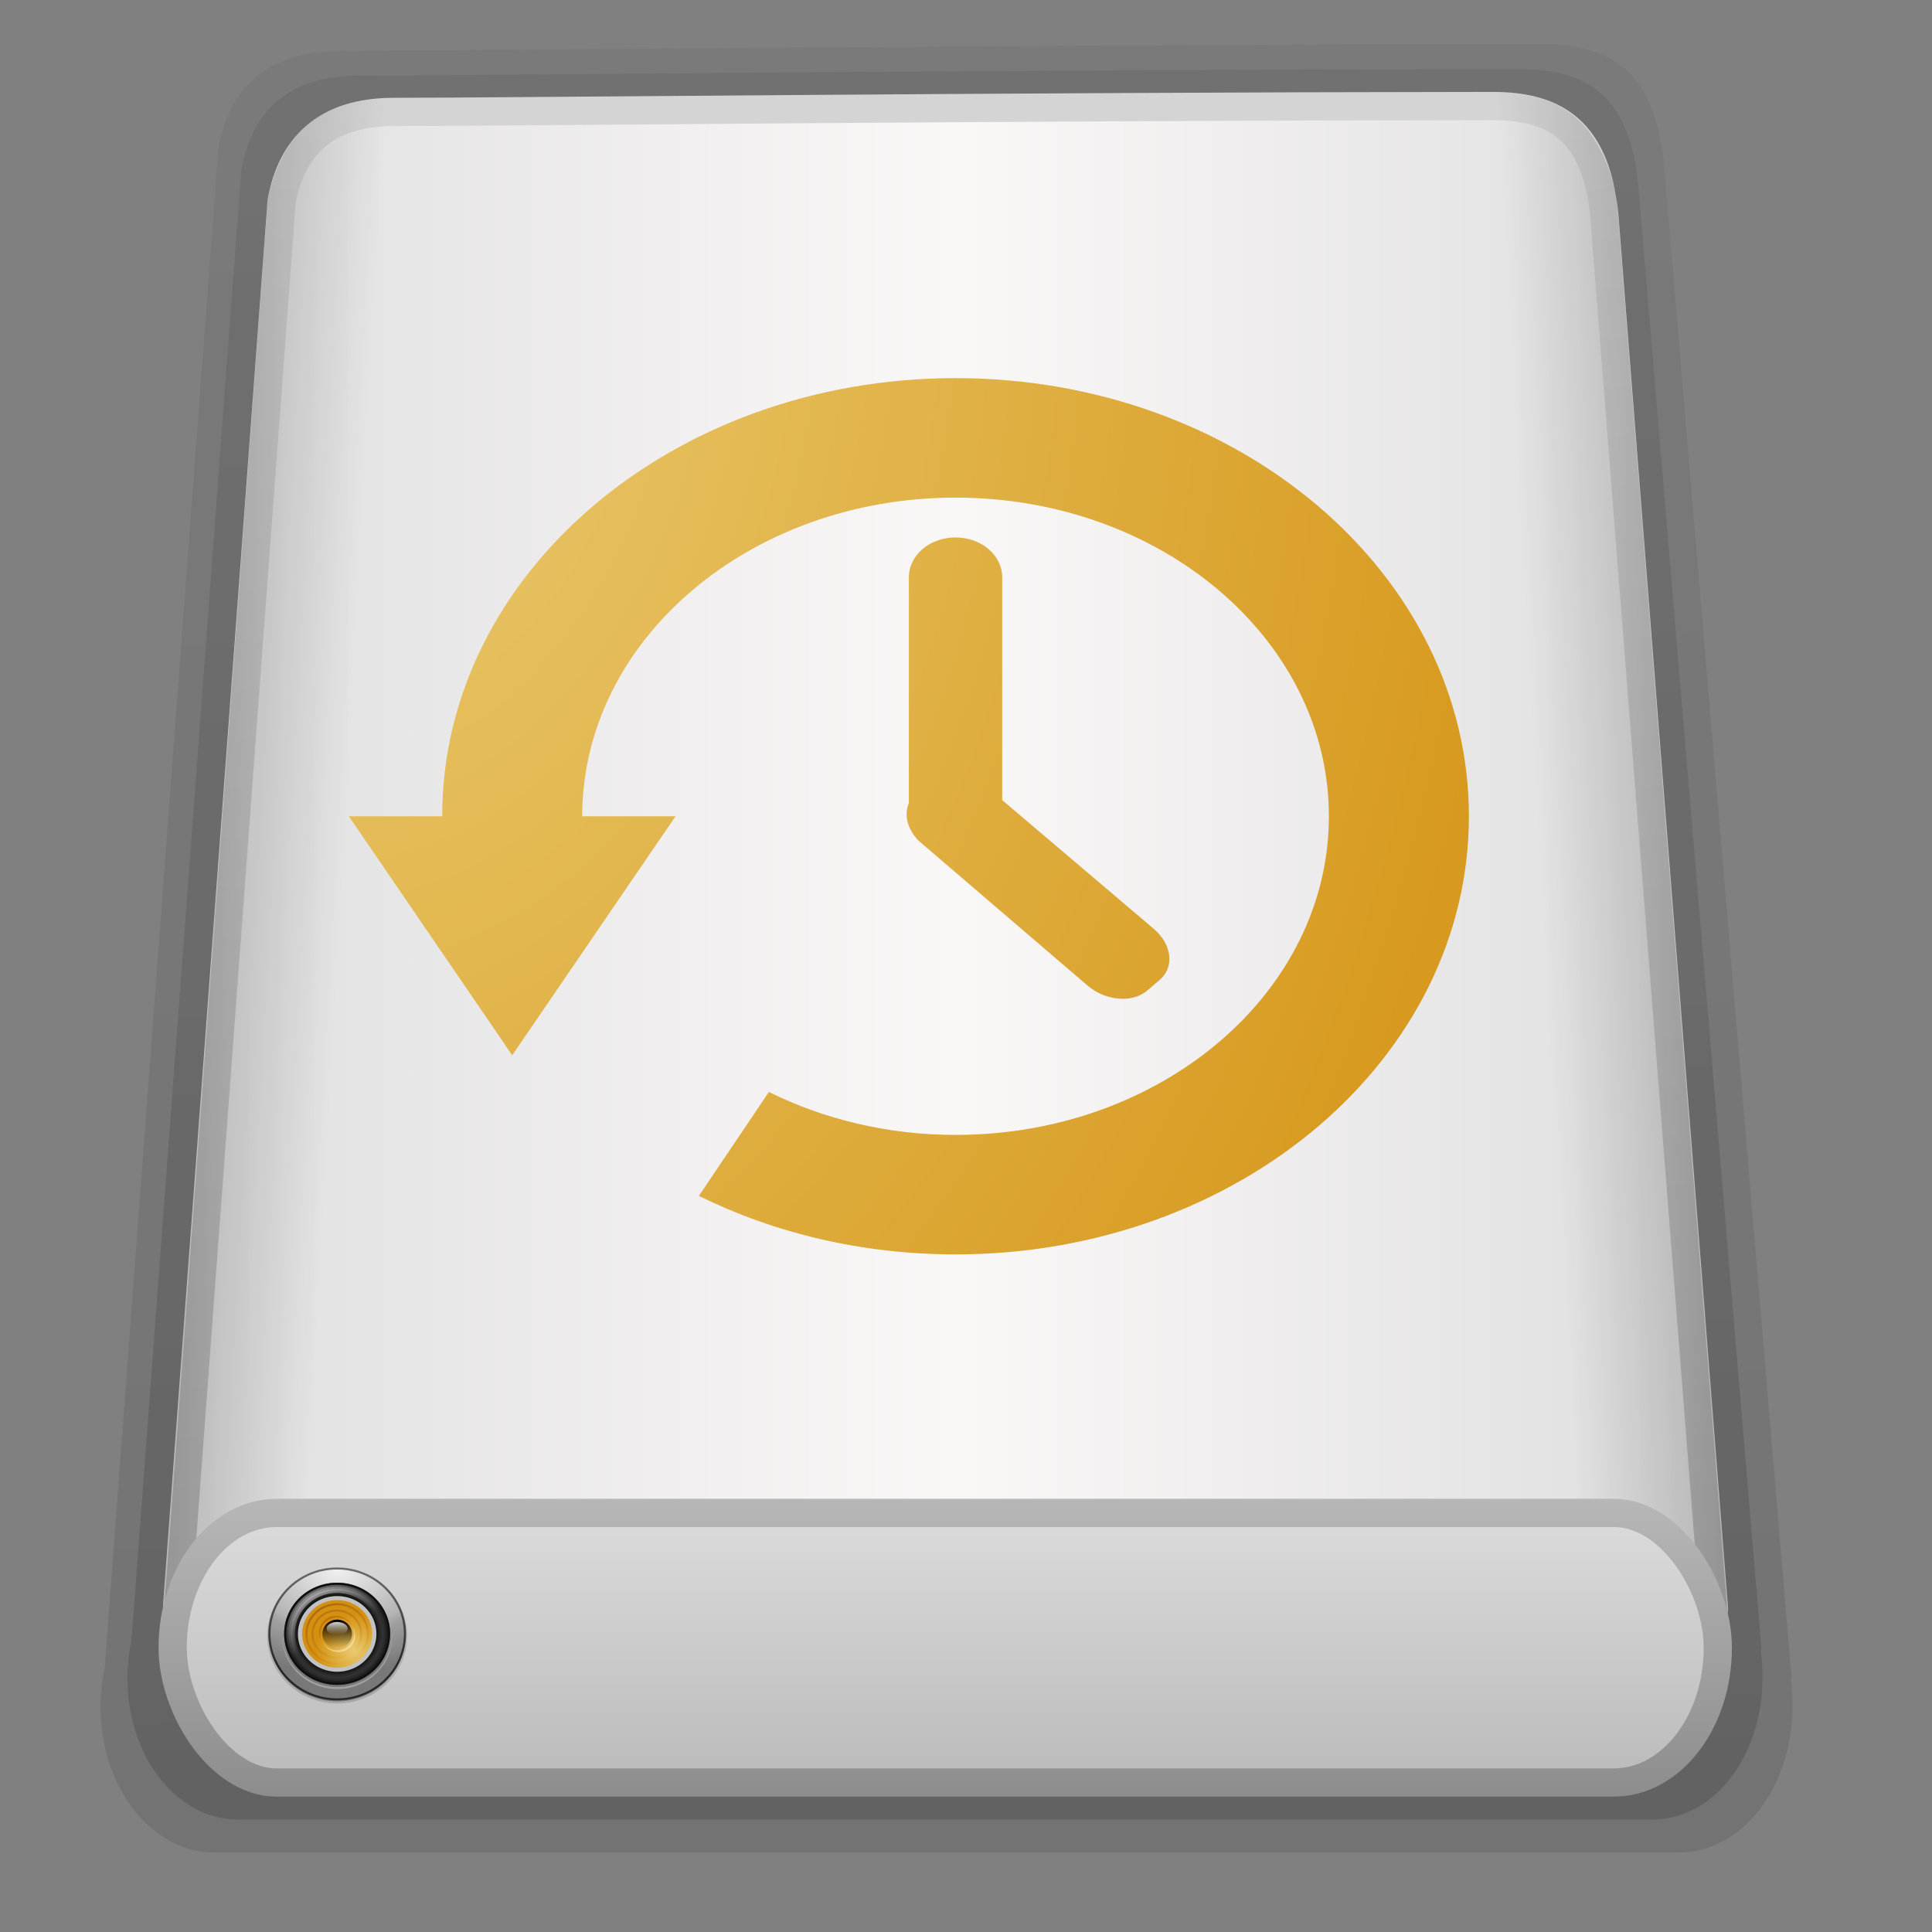 <svg width="128" version="1.0" xmlns="http://www.w3.org/2000/svg" height="128" xmlns:xlink="http://www.w3.org/1999/xlink">
<rect width="100%" height="100%" fill="#808080" stroke="none"/>
<defs id="defs3451">
<linearGradient id="linearGradient3737-0">
<stop offset="0" style="stop-color:#fff" id="stop3739"/>
<stop offset="1" style="stop-color:#fff;stop-opacity:0" id="stop3741"/>
</linearGradient>
<linearGradient id="linearGradient4234-7-2-7">
<stop offset="0" style="stop-color:#b8b8b8" id="stop4236-2-9-2"/>
<stop offset="1" style="stop-color:#8d8d8d" id="stop4238-0-5-1-4"/>
</linearGradient>
<linearGradient gradientTransform="matrix(0.101,0.179,-0.175,0.103,109.245,94.536)" xlink:href="#linearGradient3737-0" id="linearGradient3898" y1="48" x1="24" y2="48" gradientUnits="userSpaceOnUse" x2="48"/>
<linearGradient gradientTransform="matrix(0.192,0,0,0.197,91.963,95.205)" xlink:href="#linearGradient3322" id="linearGradient3896" y1="30.972" x1="74.863" y2="80.731" gradientUnits="userSpaceOnUse" x2="74.863"/>
<linearGradient id="linearGradient3330">
<stop offset="0" style="stop-color:#f0f0f0" id="stop3332"/>
<stop offset="0.564" style="stop-color:#b4b4b4" id="stop3338"/>
<stop offset="0.642" style="stop-color:#a0a0a0" id="stop3340"/>
<stop offset="1" style="stop-color:#787878" id="stop3334"/>
</linearGradient>
<linearGradient id="linearGradient3322">
<stop offset="0" style="stop-color:#6b6b6b" id="stop3324"/>
<stop offset="1" style="stop-color:#282828" id="stop3326"/>
</linearGradient>
<linearGradient gradientTransform="matrix(0.042,0,0,0.043,102.694,105.26)" xlink:href="#linearGradient3544" id="linearGradient3902" y1="31.833" x1="59.141" y2="99.174" gradientUnits="userSpaceOnUse" x2="59.141"/>
<linearGradient gradientTransform="matrix(0.077,0.137,-0.134,0.079,108.418,97.695)" xlink:href="#linearGradient3844" id="linearGradient3908" y1="48" x1="32.348" y2="48" gradientUnits="userSpaceOnUse" x2="63.652"/>
<linearGradient id="linearGradient3544">
<stop offset="0" id="stop3546"/>
<stop offset="1" style="stop-opacity:0" id="stop3548"/>
</linearGradient>
<linearGradient id="linearGradient3891">
<stop offset="0" style="stop-color:#ac6b0e" id="stop3893"/>
<stop offset="1" style="stop-color:#bd750f;stop-opacity:0" id="stop3895"/>
</linearGradient>
<linearGradient id="linearGradient3436">
<stop offset="0" style="stop-color:#fff" id="stop3438"/>
<stop offset="1" style="stop-color:#fff;stop-opacity:0" id="stop3440"/>
</linearGradient>
<linearGradient gradientTransform="matrix(0.03,0,0,0.02,103.569,106.278)" xlink:href="#linearGradient3436" id="linearGradient3904" y1="31.233" x1="67.288" y2="92.192" gradientUnits="userSpaceOnUse" x2="68.183"/>
<linearGradient gradientTransform="matrix(0.098,0.173,-0.169,0.1,109.127,94.987)" xlink:href="#linearGradient3891" id="linearGradient3906" y1="48" x1="32.483" y2="48" gradientUnits="userSpaceOnUse" x2="63.517"/>
<linearGradient id="linearGradient3844">
<stop offset="0" style="stop-color:#bd750f" id="stop3887"/>
<stop offset="1" style="stop-color:#bd750f;stop-opacity:0" id="stop3848"/>
</linearGradient>
<linearGradient gradientTransform="matrix(2.457,0,0,3.208,-206.296,-50.402)" xlink:href="#linearGradient4234-7-2" id="linearGradient3794" y1="5.366" x1="32.824" y2="46.604" gradientUnits="userSpaceOnUse" x2="32.862"/>
<linearGradient id="linearGradient4955">
<stop offset="0" style="stop-color:#dcdcdc" id="stop4957"/>
<stop offset="0.52" style="stop-color:#faf7f7" id="stop4961"/>
<stop offset="1" style="stop-color:#dcdcdc" id="stop4959"/>
</linearGradient>
<linearGradient gradientTransform="matrix(2.155,0,0,3.246,-197.538,-54.556)" spreadMethod="reflect" xlink:href="#linearGradient4234-7-2-7" id="linearGradient3777" y1="39.789" x1="18.094" y2="46.001" gradientUnits="userSpaceOnUse" x2="18.094"/>
<linearGradient gradientTransform="matrix(0.933,0,0,1.019,-206.675,-28.954)" xlink:href="#linearGradient4955" id="linearGradient3790" y1="59.224" x1="2.923" y2="59.224" gradientUnits="userSpaceOnUse" x2="124.264"/>
<linearGradient gradientTransform="matrix(1.006,0,0,0.994,100,0)" id="ButtonShadow-0" y1="92.54" x1="45.448" y2="7.017" x2="45.448" gradientUnits="userSpaceOnUse">
<stop offset="0" id="stop3750-8"/>
<stop offset="1" style="stop-color:#1b1b1b;stop-opacity:.588" id="stop3752-5"/>
</linearGradient>
<linearGradient gradientTransform="matrix(1.02,0,0,1.108,-3.991,-9.937)" xlink:href="#ButtonShadow-0" id="linearGradient3760" y1="124.283" x1="89.725" y2="8.404" gradientUnits="userSpaceOnUse" x2="88.8"/>
<linearGradient gradientTransform="matrix(0.985,0,0,1.072,-1.849,-7.873)" xlink:href="#ButtonShadow-0" id="linearGradient3757" y1="126.584" x1="62.14" y2="4.467" gradientUnits="userSpaceOnUse" x2="60.055"/>
<linearGradient id="linearGradient4234-7-2">
<stop offset="0" style="stop-color:#d9d9d9" id="stop4236-2-9"/>
<stop offset="1" style="stop-color:#b1b1b1" id="stop4238-0-5-1"/>
</linearGradient>
<linearGradient id="linearGradient4983-9">
<stop offset="0" id="stop4985-8"/>
<stop offset="1" style="stop-opacity:0" id="stop4987-7"/>
</linearGradient>
<linearGradient gradientTransform="matrix(1.799,0,0,2.732,-43.737,-105.31)" xlink:href="#linearGradient4234-7-2" id="linearGradient3775" y1="66.838" x1="-56.731" y2="74.808" gradientUnits="userSpaceOnUse" x2="-56.731"/>
<linearGradient gradientTransform="matrix(-1.366,-0.056,-0.047,0.999,207.344,-144.459)" xlink:href="#linearGradient4983-9" id="linearGradient3783" y1="188.891" x1="208.469" y2="190.01" gradientUnits="userSpaceOnUse" x2="223.217"/>
<linearGradient gradientTransform="matrix(1.366,-0.056,0.047,0.999,-499.479,-144.188)" xlink:href="#linearGradient4983-9" id="linearGradient3780" y1="188.891" x1="208.469" y2="190.01" gradientUnits="userSpaceOnUse" x2="223.217"/>
<linearGradient id="linearGradient3828">
<stop offset="0" style="stop-color:#eacc72" id="stop3830"/>
<stop offset="1" style="stop-color:#d49110" id="stop3836"/>
</linearGradient>
<radialGradient fx="28.521" fy="19.471" cx="28.521" cy="19.471" gradientTransform="matrix(-0.085,3.443,-2.335,-0.059,-138.133,-104.675)" xlink:href="#linearGradient3828" id="radialGradient3786" r="39.893" gradientUnits="userSpaceOnUse"/>
<radialGradient fx="86.75" fy="80.753" cx="86.75" cy="80.753" gradientTransform="matrix(0.105,0,0,0.108,98.176,101.026)" xlink:href="#linearGradient3828" id="radialGradient3900" r="34.497" gradientUnits="userSpaceOnUse"/>
<radialGradient fx="71.418" fy="32.695" cx="71.418" cy="32.695" gradientTransform="matrix(0,0.302,-0.411,-1.3495647e-8,119.141,80.035)" xlink:href="#linearGradient3330" id="radialGradient3894" r="34.449" gradientUnits="userSpaceOnUse"/>
</defs>
<g id="g3646" transform="translate(-2.432e-4,-4.8e-4)">
<g style="stroke:none;stroke-width:2.144">
<path style="opacity:.1;fill:url(#linearGradient3760)" id="path3584-9" d="m 102.084,2.921 c -36.318,0.03 -72.932,0.461 -79.454,0.448 -5.008,-0.01 -7.424,2.488 -8.161,6.432 l -7.526,100.645 c -0.174,0.82 -0.286,1.699 -0.286,2.592 0,5.378 3.375,9.697 7.558,9.697 h 97.015 c 4.183,0 7.526,-4.318 7.526,-9.697 0,-0.639 -0.036,-1.284 -0.127,-1.888 h 0.064 l -8.479,-100.549 c -0.655,-5.863 -3.502,-7.684 -8.13,-7.68 z "/>
<path style="opacity:.15;fill:url(#linearGradient3757)" id="path4547" d="m 100.658,4.573 c -35.096,0.03 -70.479,0.446 -76.782,0.434 -4.84,-0.01 -7.174,2.408 -7.887,6.226 l -7.273,97.417 c -0.168,0.794 -0.276,1.645 -0.276,2.509 0,5.206 3.261,9.385 7.304,9.385 h 93.753 c 4.042,0 7.273,-4.18 7.273,-9.385 0,-0.619 -0.035,-1.243 -0.123,-1.828 h 0.061 l -8.194,-97.324 c -0.633,-5.675 -3.385,-7.438 -7.856,-7.434 z "/>
</g>
<g id="g4564" transform="translate(208.442,24.141)">
<path style="fill:url(#linearGradient3790);stroke:url(#linearGradient3794);stroke-linejoin:round;stroke-linecap:round;stroke-width:1.872" id="path4760" d="m -94.886,82.443 -7.281,-92.496 c -0.6,-5.394 -3.183,-7.067 -7.418,-7.063 -33.238,0.028 -66.747,0.402 -72.716,0.391 -4.584,-0.009 -6.807,2.295 -7.482,5.924 l -6.919,92.968"/>
<g style="stroke:none">
<path style="fill:url(#radialGradient3786);color:#000;stroke-width:1.377" id="path4802" d="m -145.135,.911 c -18.783,0 -34.01,12.996 -34.01,29.028 h -6.184 l 5.411,7.917 5.411,7.917 5.411,-7.917 5.411,-7.917 h -6.184 c 0,-11.659 11.074,-21.111 24.735,-21.111 13.661,0 24.735,9.452 24.735,21.111 0,11.659 -11.074,21.111 -24.735,21.111 -4.512,0 -8.726,-1.044 -12.367,-2.845 l -4.638,6.886 c 5,2.467 10.815,3.876 17.005,3.876 18.783,0 34.01,-12.996 34.01,-29.028 0,-16.032 -15.227,-29.028 -34.01,-29.028 z  m 0,10.556 c -1.713,0 -3.092,1.177 -3.092,2.639 v 14.967 c -0.307,0.705 -0.138,1.569 0.483,2.309 0.119,0.158 0.28,0.28 0.435,0.412 l 10.918,9.36 c 1.211,1.034 2.977,1.17 3.961,0.33 l .821,-.701 c 0.984,-0.84 0.825,-2.347 -0.386,-3.381 l -10.048,-8.535 v -14.761 c 0,-1.462 -1.379,-2.639 -3.092,-2.639 z "/>
<path style="opacity:.4;fill:url(#linearGradient3783)" id="path5011" d="m -110.501,-17.978 6.616,95.93 c 4.154,0.906 7.34,2.016 9.911,5.029 l -7.37,-94.206 c -1.283,-5.308 -4.043,-7.045 -9.157,-6.754 z "/>
<path style="opacity:.4;fill:url(#linearGradient3780)" id="path3789" d="m -181.634,-17.707 -6.616,95.93 c -4.154,0.906 -6.797,1.948 -9.369,4.961 l 6.924,-94.234 c 1.283,-5.308 4.283,-6.517 9.061,-6.658 z "/>
</g>
<rect width="102.37" x="-197.003" y="76.093" rx="6.895" height="17.864" ry="8.932" style="fill:url(#linearGradient3775);stroke:url(#linearGradient3777);stroke-linejoin:round;stroke-linecap:round;stroke-width:1.87" id="rect3794"/>
<g id="g3796" transform="matrix(1.1,0,0,1.048,-120.799,-219.287)">
<g id="g3798" transform="matrix(0.632,0,0,0.626,-126.169,221.846)">
<g style="stroke:none;color:#000">
<path style="opacity:.15" id="path3800" d="m 105.699,101.46 c -3.681,0 -6.669,3.056 -6.669,6.822 0,3.765 2.988,6.822 6.669,6.822 3.681,0 6.669,-3.056 6.669,-6.822 0,-3.765 -2.988,-6.822 -6.669,-6.822 z "/>
<path style="opacity:.3" id="path3802" d="m 112.158,108.281 a 6.46,6.608 0 0,1 -12.92,0 6.46,6.608 0 1,1 12.92,0 z "/>
</g>
<g style="fill-rule:evenodd">
<path style="fill:url(#radialGradient3894);stroke:url(#linearGradient3896);stroke-linejoin:round;stroke-width:.204" id="path3804" d="m 105.699,101.467 c -3.568,0 -6.46,2.958 -6.46,6.608 0,3.649 2.892,6.608 6.46,6.608 3.568,0 6.46,-2.958 6.46,-6.608 0,-3.649 -2.892,-6.608 -6.46,-6.608 z  m 0,1.652 c 2.676,0 4.845,2.219 4.845,4.956 0,2.737 -2.169,4.956 -4.845,4.956 -2.676,0 -4.845,-2.219 -4.845,-4.956 0,-2.737 2.169,-4.956 4.845,-4.956 z "/>
<g style="stroke:none">
<path style="fill:#323232" id="path3806" d="m 110.745,108.075 a 5.047,5.162 0 0,1 -10.094,0 5.047,5.162 0 1,1 10.094,0 z "/>
<path style="opacity:.6;fill:url(#linearGradient3898)" id="path3808" d="m 109.894,105.597 c -1.338,-2.37 -4.301,-3.182 -6.618,-1.814 -2.317,1.369 -3.111,4.399 -1.773,6.77 1.338,2.37 4.301,3.182 6.618,1.814 2.317,-1.369 3.111,-4.399 1.773,-6.77 z  m -.699,.413 c 1.115,1.975 0.453,4.501 -1.478,5.641 -1.931,1.14 -4.4,0.464 -5.515,-1.512 -1.115,-1.975 -0.453,-4.501 1.478,-5.641 1.931,-1.14 4.4,-0.464 5.515,1.512 z "/>
<g id="g3810" transform="matrix(0.202,0,0,0.206,112.158,98.163)">
<path style="opacity:.15" id="path3812" d="m -32,23 c -13.807,0 -25,11.193 -25,25 0,13.807 11.193,25 25,25 13.807,0 25,-11.193 25,-25 0,-13.807 -11.193,-25 -25,-25 z  m 0,3 c 12.179,0 22,9.821 22,22 0,12.179 -9.821,22 -22,22 -12.179,0 -22,-9.821 -22,-22 0,-12.179 9.821,-22 22,-22 z  m 0,1 c -11.57,0 -21,9.43 -21,21 0,11.57 9.43,21 21,21 11.57,0 21,-9.43 21,-21 0,-11.57 -9.43,-21 -21,-21 z  m 0,3 c 9.941,0 18,8.059 18,18 0,9.941 -8.059,18 -18,18 -9.941,0 -18,-8.059 -18,-18 0,-9.941 8.059,-18 18,-18 z "/>
<path style="opacity:.3" id="path3814" d="m -32,23 c -13.807,0 -25,11.193 -25,25 0,13.807 11.193,25 25,25 13.807,0 25,-11.193 25,-25 0,-13.807 -11.193,-25 -25,-25 z  m 0,1.969 c 12.738,0 23.031,10.293 23.031,23.031 0,12.738 -10.293,23.031 -23.031,23.031 -12.738,0 -23.031,-10.293 -23.031,-23.031 0,-12.738 10.293,-23.031 23.031,-23.031 z  m 0,3.062 c -11.01,0 -19.969,8.958 -19.969,19.969 0,11.01 8.958,19.969 19.969,19.969 11.01,0 19.969,-8.958 19.969,-19.969 0,-11.01 -8.958,-19.969 -19.969,-19.969 z  m 0,1.969 c 9.941,0 18,8.059 18,18 0,9.941 -8.059,18 -18,18 -9.941,0 -18,-8.059 -18,-18 0,-9.941 8.059,-18 18,-18 z "/>
<path style="opacity:.5" id="path3816" d="m -32,23 c -13.807,0 -25,11.193 -25,25 0,13.807 11.193,25 25,25 13.807,0 25,-11.193 25,-25 0,-13.807 -11.193,-25 -25,-25 z  m 0,1 c 13.273,0 24,10.727 24,24 0,13.273 -10.727,24 -24,24 -13.273,0 -24,-10.727 -24,-24 0,-13.273 10.727,-24 24,-24 z  m 0,5 c -10.476,0 -19,8.524 -19,19 0,10.476 8.524,19 19,19 10.476,0 19,-8.524 19,-19 0,-10.476 -8.524,-19 -19,-19 z  m 0,1 c 9.941,0 18,8.059 18,18 0,9.941 -8.059,18 -18,18 -9.941,0 -18,-8.059 -18,-18 0,-9.941 8.059,-18 18,-18 z "/>
</g>
</g>
<path style="fill:url(#radialGradient3900);stroke:#c2c2c2;stroke-linejoin:round;stroke-width:.408" id="path3818" d="m 109.236,108.075 a 3.538,3.619 0 0,1 -7.076,0 3.538,3.619 0 1,1 7.076,0 z "/>
<g style="stroke:none">
<path style="fill:url(#linearGradient3902)" id="path3820" d="m 107.112,108.075 a 1.413,1.445 0 0,1 -2.826,0 1.413,1.445 0 1,1 2.826,0 z "/>
<path style="opacity:.8;fill:url(#linearGradient3904)" id="path3822" d="m 106.7,107.558 a 1.002,0.658 0 0,1 -2.003,0 1.002,0.658 0 1,1 2.003,0 z "/>
<path style="opacity:.3;fill:#fff" id="path3824" d="m 100.45,108.178 c -6e-4,0.034 0,0.069 0,0.103 0,2.965 2.35,5.369 5.249,5.369 2.899,0 5.249,-2.404 5.249,-5.369 0,-0.034 6.1e-4,-0.069 0,-0.103 -0.054,2.917 -2.384,5.266 -5.249,5.266 -2.865,0 -5.195,-2.348 -5.249,-5.266 z"/>
</g>
</g>
<g style="color:#000;stroke-width:.204;stroke-dashoffset:8.6;stroke-linecap:round;fill:none">
<path style="stroke:url(#linearGradient3906)" id="path3826" d="m 107.162,110.668 a 2.927,2.994 0 1,1 -2.927,-5.186 2.927,2.994 0 0,1 2.927,5.186 z "/>
<path style="stroke:url(#linearGradient3908)" id="path3828" d="m 106.859,110.132 a 2.322,2.375 0 1,1 -2.322,-4.113 2.322,2.375 0 0,1 2.322,4.113 z "/>
</g>
<g style="stroke:none;fill-rule:evenodd">
<path style="opacity:.4;fill:#fff" id="path3830" d="m 104.356,108.987 c 0.015,0.031 0.028,0.062 0.045,0.093 0.446,0.79 1.434,1.061 2.206,0.605 0.772,-0.456 1.037,-1.466 0.591,-2.257 -0.017,-0.03 -0.037,-0.057 -0.056,-0.086 0.376,0.775 0.107,1.725 -0.636,2.164 -0.743,0.439 -1.682,0.202 -2.15,-0.518 z "/>
<path style="opacity:.4;fill:#a40" id="path3832" d="m 107.041,107.163 c -0.015,-0.031 -0.028,-0.062 -0.045,-0.093 -0.446,-0.79 -1.434,-1.061 -2.206,-0.605 -0.772,0.456 -1.037,1.466 -0.591,2.257 0.017,0.03 0.037,0.057 0.056,0.086 -0.376,-0.775 -0.107,-1.725 0.636,-2.164 0.743,-0.439 1.682,-0.202 2.15,0.518 z "/>
</g>
</g>
</g>
</g>
</g>
</svg>
